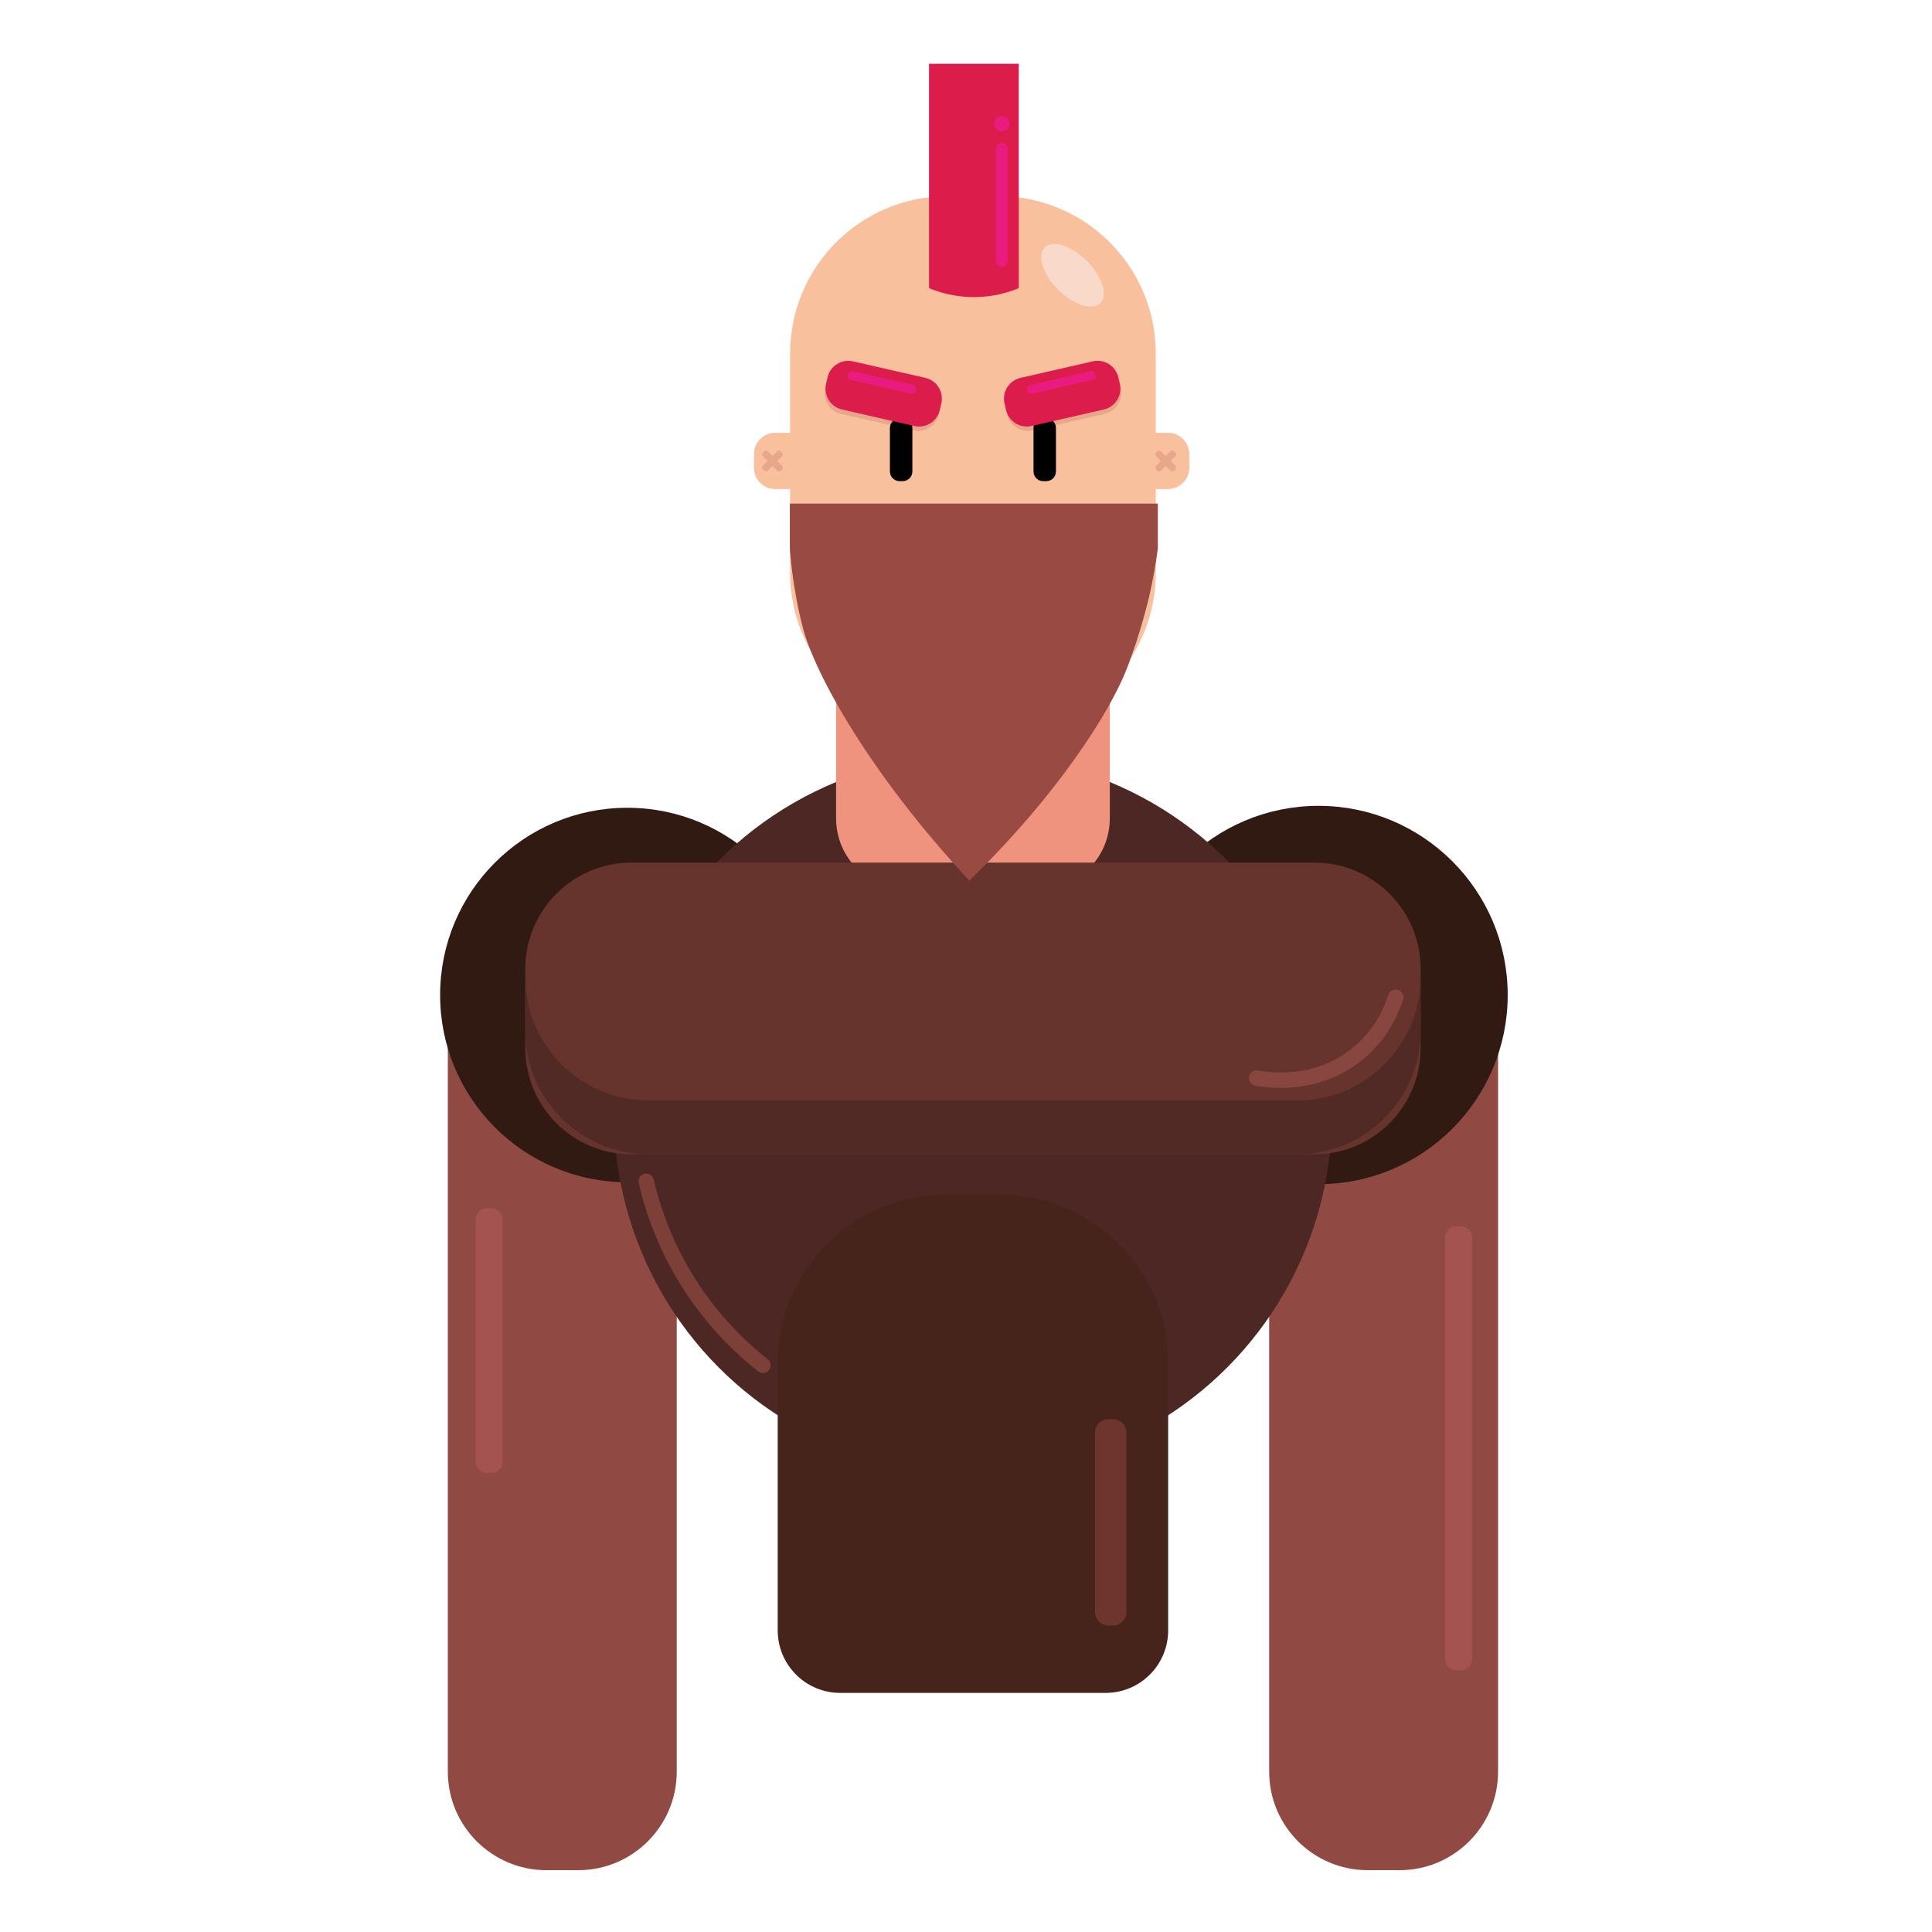 <?xml version="1.0" encoding="utf-8"?>
<!-- Generator: Adobe Illustrator 23.0.3, SVG Export Plug-In . SVG Version: 6.00 Build 0)  -->
<svg version="1.1" id="Calque_1" xmlns="http://www.w3.org/2000/svg" xmlns:xlink="http://www.w3.org/1999/xlink" x="0px" y="0px"
	 viewBox="0 0 500 500" style="enable-background:new 0 0 500 500;" xml:space="preserve">
<style type="text/css">
	.st0{fill:#F8C09D;}
	.st1{fill:#E8A78B;}
	.st2{fill:#914A43;}
	.st3{fill:#311A12;stroke:#311A12;stroke-width:4;stroke-miterlimit:10;}
	.st4{fill:#311A12;stroke:#311A12;stroke-width:5;stroke-miterlimit:10;}
	.st5{fill:#4C2723;}
	.st6{fill:#EF937E;}
	.st7{fill:#66342D;}
	.st8{fill:#512A25;}
	.st9{fill:#47241B;}
	.st10{fill:#F9DACA;}
	.st11{fill:none;stroke:#874640;stroke-width:4;stroke-linecap:round;stroke-miterlimit:10;}
	.st12{fill:#6D352E;}
	.st13{fill:#A55350;}
	.st14{fill:none;stroke:#7C4039;stroke-width:4;stroke-linecap:round;stroke-miterlimit:10;}
	.st15{fill:#994A42;}
	.st16{fill:#DC1C4B;}
	.st17{fill:#EA1B7E;}
</style>
<path class="st0" d="M209.68,114.61v9.37c0,1.43-1.16,2.59-2.59,2.59h-6.46c-3.04,0-5.5-2.46-5.5-5.5v-3.56c0-3.04,2.46-5.5,5.5-5.5
	h6.46C208.52,112.01,209.68,113.17,209.68,114.61z"/>
<path class="st0" d="M293.23,114.61v9.37c0,1.43,1.16,2.59,2.59,2.59h6.46c3.04,0,5.5-2.46,5.5-5.5v-3.56c0-3.04-2.46-5.5-5.5-5.5
	h-6.46C294.39,112.01,293.23,113.17,293.23,114.61z"/>
<g>
	<path class="st1" d="M197.73,121.79l-0.31-0.31c-0.27-0.27-0.27-0.7,0-0.96l3.72-3.72c0.27-0.27,0.7-0.27,0.96,0l0.31,0.31
		c0.27,0.27,0.27,0.7,0,0.96l-3.72,3.72C198.43,122.05,198,122.05,197.73,121.79z"/>
	<path class="st1" d="M202.41,121.48l-0.31,0.31c-0.27,0.27-0.7,0.27-0.96,0l-3.72-3.72c-0.27-0.27-0.27-0.7,0-0.96l0.31-0.31
		c0.27-0.27,0.7-0.27,0.96,0l3.72,3.72C202.68,120.78,202.68,121.21,202.41,121.48z"/>
</g>
<g>
	<path class="st1" d="M299.48,121.79l-0.31-0.31c-0.27-0.27-0.27-0.7,0-0.96l3.72-3.72c0.27-0.27,0.7-0.27,0.96,0l0.31,0.31
		c0.27,0.27,0.27,0.7,0,0.96l-3.72,3.72C300.18,122.05,299.75,122.05,299.48,121.79z"/>
	<path class="st1" d="M304.16,121.48l-0.31,0.31c-0.27,0.27-0.7,0.27-0.96,0l-3.72-3.72c-0.27-0.27-0.27-0.7,0-0.96l0.31-0.31
		c0.27-0.27,0.7-0.27,0.96,0l3.72,3.72C304.43,120.78,304.43,121.21,304.16,121.48z"/>
</g>
<path class="st2" d="M149.64,484h-8.24c-14.08,0-25.5-11.42-25.5-25.5V257.51h59.24V458.5C175.14,472.58,163.72,484,149.64,484z"/>
<circle class="st3" cx="162.36" cy="257.51" r="46.46"/>
<path class="st2" d="M353.96,484h8.24c14.08,0,25.5-11.42,25.5-25.5V257.51h-59.24V458.5C328.46,472.58,339.87,484,353.96,484z"/>
<circle class="st4" cx="341.23" cy="257.51" r="46.46"/>
<circle class="st5" cx="251.8" cy="288.29" r="92.92"/>
<path class="st6" d="M268.76,230.21h-33.93c-10.2,0-18.46-8.27-18.46-18.46v-44.84h70.85v44.84
	C287.22,221.95,278.96,230.21,268.76,230.21z"/>
<path class="st0" d="M258.38,188.98h-13.16c-22.5,0-40.74-18.24-40.74-40.74V91.5c0-22.5,18.24-40.74,40.74-40.74h13.16
	c22.5,0,40.74,18.24,40.74,40.74v56.74C299.11,170.74,280.88,188.98,258.38,188.98z"/>
<path class="st7" d="M340.16,298.74H163.44c-15.19,0-27.5-12.31-27.5-27.5v-20.5c0-15.19,12.31-27.5,27.5-27.5h176.72
	c15.19,0,27.5,12.31,27.5,27.5v20.5C367.66,286.43,355.34,298.74,340.16,298.74z"/>
<path class="st8" d="M335.71,284.8H167.88c-17.25,0-31.3-13.68-31.91-30.78c-0.01,0.39-0.03,0.77-0.03,1.16v11.61
	c0,17.64,14.3,31.94,31.94,31.94h167.84c17.64,0,31.94-14.3,31.94-31.94v-11.61c0-0.39-0.02-0.78-0.03-1.16
	C367.01,271.13,352.97,284.8,335.71,284.8z"/>
<path class="st9" d="M286.14,438.12h-68.69c-8.94,0-16.18-7.24-16.18-16.18V352.7c0-24.02,19.48-43.5,43.5-43.5h14.05
	c24.02,0,43.5,19.48,43.5,43.5v69.24C302.32,430.88,295.08,438.12,286.14,438.12z"/>
<path class="st1" d="M236.37,111.38l-18.72-4.27c-2.96-0.68-4.81-3.62-4.14-6.59l0.4-1.73c0.68-2.96,3.62-4.81,6.59-4.14l18.72,4.27
	c2.96,0.68,4.81,3.62,4.14,6.59l-0.4,1.73C242.28,110.2,239.34,112.06,236.37,111.38z"/>
<path class="st1" d="M285.94,107.11l-18.72,4.27c-2.96,0.68-5.91-1.18-6.59-4.14l-0.4-1.73c-0.68-2.96,1.18-5.91,4.14-6.59
	l18.72-4.27c2.96-0.68,5.91,1.18,6.59,4.14l0.4,1.73C290.75,103.48,288.9,106.43,285.94,107.11z"/>
<g>
	<path d="M233.62,124.52h-0.81c-1.38,0-2.5-1.12-2.5-2.5v-11.26c0-1.38,1.12-2.5,2.5-2.5h0.81c1.38,0,2.5,1.12,2.5,2.5v11.26
		C236.12,123.4,235,124.52,233.62,124.52z"/>
	<path d="M270.78,124.52h-0.81c-1.38,0-2.5-1.12-2.5-2.5v-11.26c0-1.38,1.12-2.5,2.5-2.5h0.81c1.38,0,2.5,1.12,2.5,2.5v11.26
		C273.28,123.4,272.17,124.52,270.78,124.52z"/>
</g>
<path class="st0" d="M252.93,147.75h-2.26c-3.87,0-7-3.13-7-7v-9.26h16.26v9.26C259.93,144.61,256.79,147.75,252.93,147.75z"/>
<ellipse transform="matrix(0.707 -0.707 0.707 0.707 30.948 217.153)" class="st10" cx="277.6" cy="71.22" rx="5.26" ry="10.18"/>
<path class="st11" d="M325.21,279c2.07,0.4,14.7,2.61,25.55-5.81c6.86-5.32,9.52-12.18,10.45-15.1"/>
<path class="st12" d="M288.02,420.7h-1.13c-1.93,0-3.5-1.57-3.5-3.5v-46.43c0-1.93,1.57-3.5,3.5-3.5h1.13c1.93,0,3.5,1.57,3.5,3.5
	v46.43C291.52,419.13,289.96,420.7,288.02,420.7z"/>
<path class="st13" d="M377.96,432.31h-0.97c-1.66,0-3-1.34-3-3V320.33c0-1.66,1.34-3,3-3h0.97c1.66,0,3,1.34,3,3v108.99
	C380.96,430.97,379.62,432.31,377.96,432.31z"/>
<path class="st13" d="M127.08,381.21h-0.97c-1.66,0-3-1.34-3-3v-62.53c0-1.66,1.34-3,3-3h0.97c1.66,0,3,1.34,3,3v62.53
	C130.08,379.86,128.73,381.21,127.08,381.21z"/>
<path class="st14" d="M167.24,305.71c1.63,7.03,5.06,17.82,12.78,29.04c5.93,8.63,12.43,14.65,17.42,18.58"/>
<path class="st15" d="M250.87,227.89c23.09-22.44,36.35-43.71,40.65-54.59c3.59-9.08,5.81-18.58,5.81-18.58
	c1.18-5.05,1.88-9.42,2.32-12.78c0-3.87,0-7.74,0-11.61c-2.52,0-5.03,0-7.55,0h-80.14c-2.52,0-5.03,0-7.55,0c0,3.87,0,7.74,0,11.61
	c0,0,0.6,10.22,3.48,20.91C211.02,174.43,224.91,200.07,250.87,227.89z"/>
<path class="st16" d="M263.65,74.57c-2.34,0.97-6.4,2.32-11.61,2.32c-2.53,0-6.8-0.32-11.61-2.32c0-19.36,0-38.72,0-58.07h23.23
	V74.57z"/>
<path class="st16" d="M236.63,110.25l-18.72-4.27c-2.96-0.68-4.81-3.62-4.14-6.59l0.4-1.73c0.68-2.96,3.62-4.81,6.59-4.14
	l18.72,4.27c2.96,0.68,4.81,3.62,4.14,6.59l-0.4,1.73C242.54,109.07,239.59,110.92,236.63,110.25z"/>
<path class="st16" d="M285.68,105.98l-18.72,4.27c-2.96,0.68-5.91-1.18-6.59-4.14l-0.4-1.73c-0.68-2.96,1.18-5.91,4.14-6.59
	l18.72-4.27c2.96-0.68,5.91,1.18,6.59,4.14l0.4,1.73C290.49,102.35,288.64,105.3,285.68,105.98z"/>
<path class="st17" d="M282.75,98.32l-15.62,3.57c-0.54,0.12-1.07-0.21-1.2-0.75l-0.07-0.31c-0.12-0.54,0.21-1.07,0.75-1.2
	l15.62-3.57c0.54-0.12,1.07,0.21,1.2,0.75l0.07,0.31C283.62,97.66,283.29,98.19,282.75,98.32z"/>
<path class="st17" d="M235.77,101.88l-15.62-3.57c-0.54-0.12-0.88-0.66-0.75-1.2l0.07-0.31c0.12-0.54,0.66-0.88,1.2-0.75l15.62,3.57
	c0.54,0.12,0.88,0.66,0.75,1.2l-0.07,0.31C236.85,101.67,236.31,102,235.77,101.88z"/>
<path class="st17" d="M259.25,69L259.25,69c-0.83,0-1.5-0.67-1.5-1.5v-29c0-0.83,0.67-1.5,1.5-1.5l0,0c0.83,0,1.5,0.67,1.5,1.5v29
	C260.75,68.33,260.08,69,259.25,69z"/>
<circle class="st17" cx="259.25" cy="32" r="2"/>
</svg>
